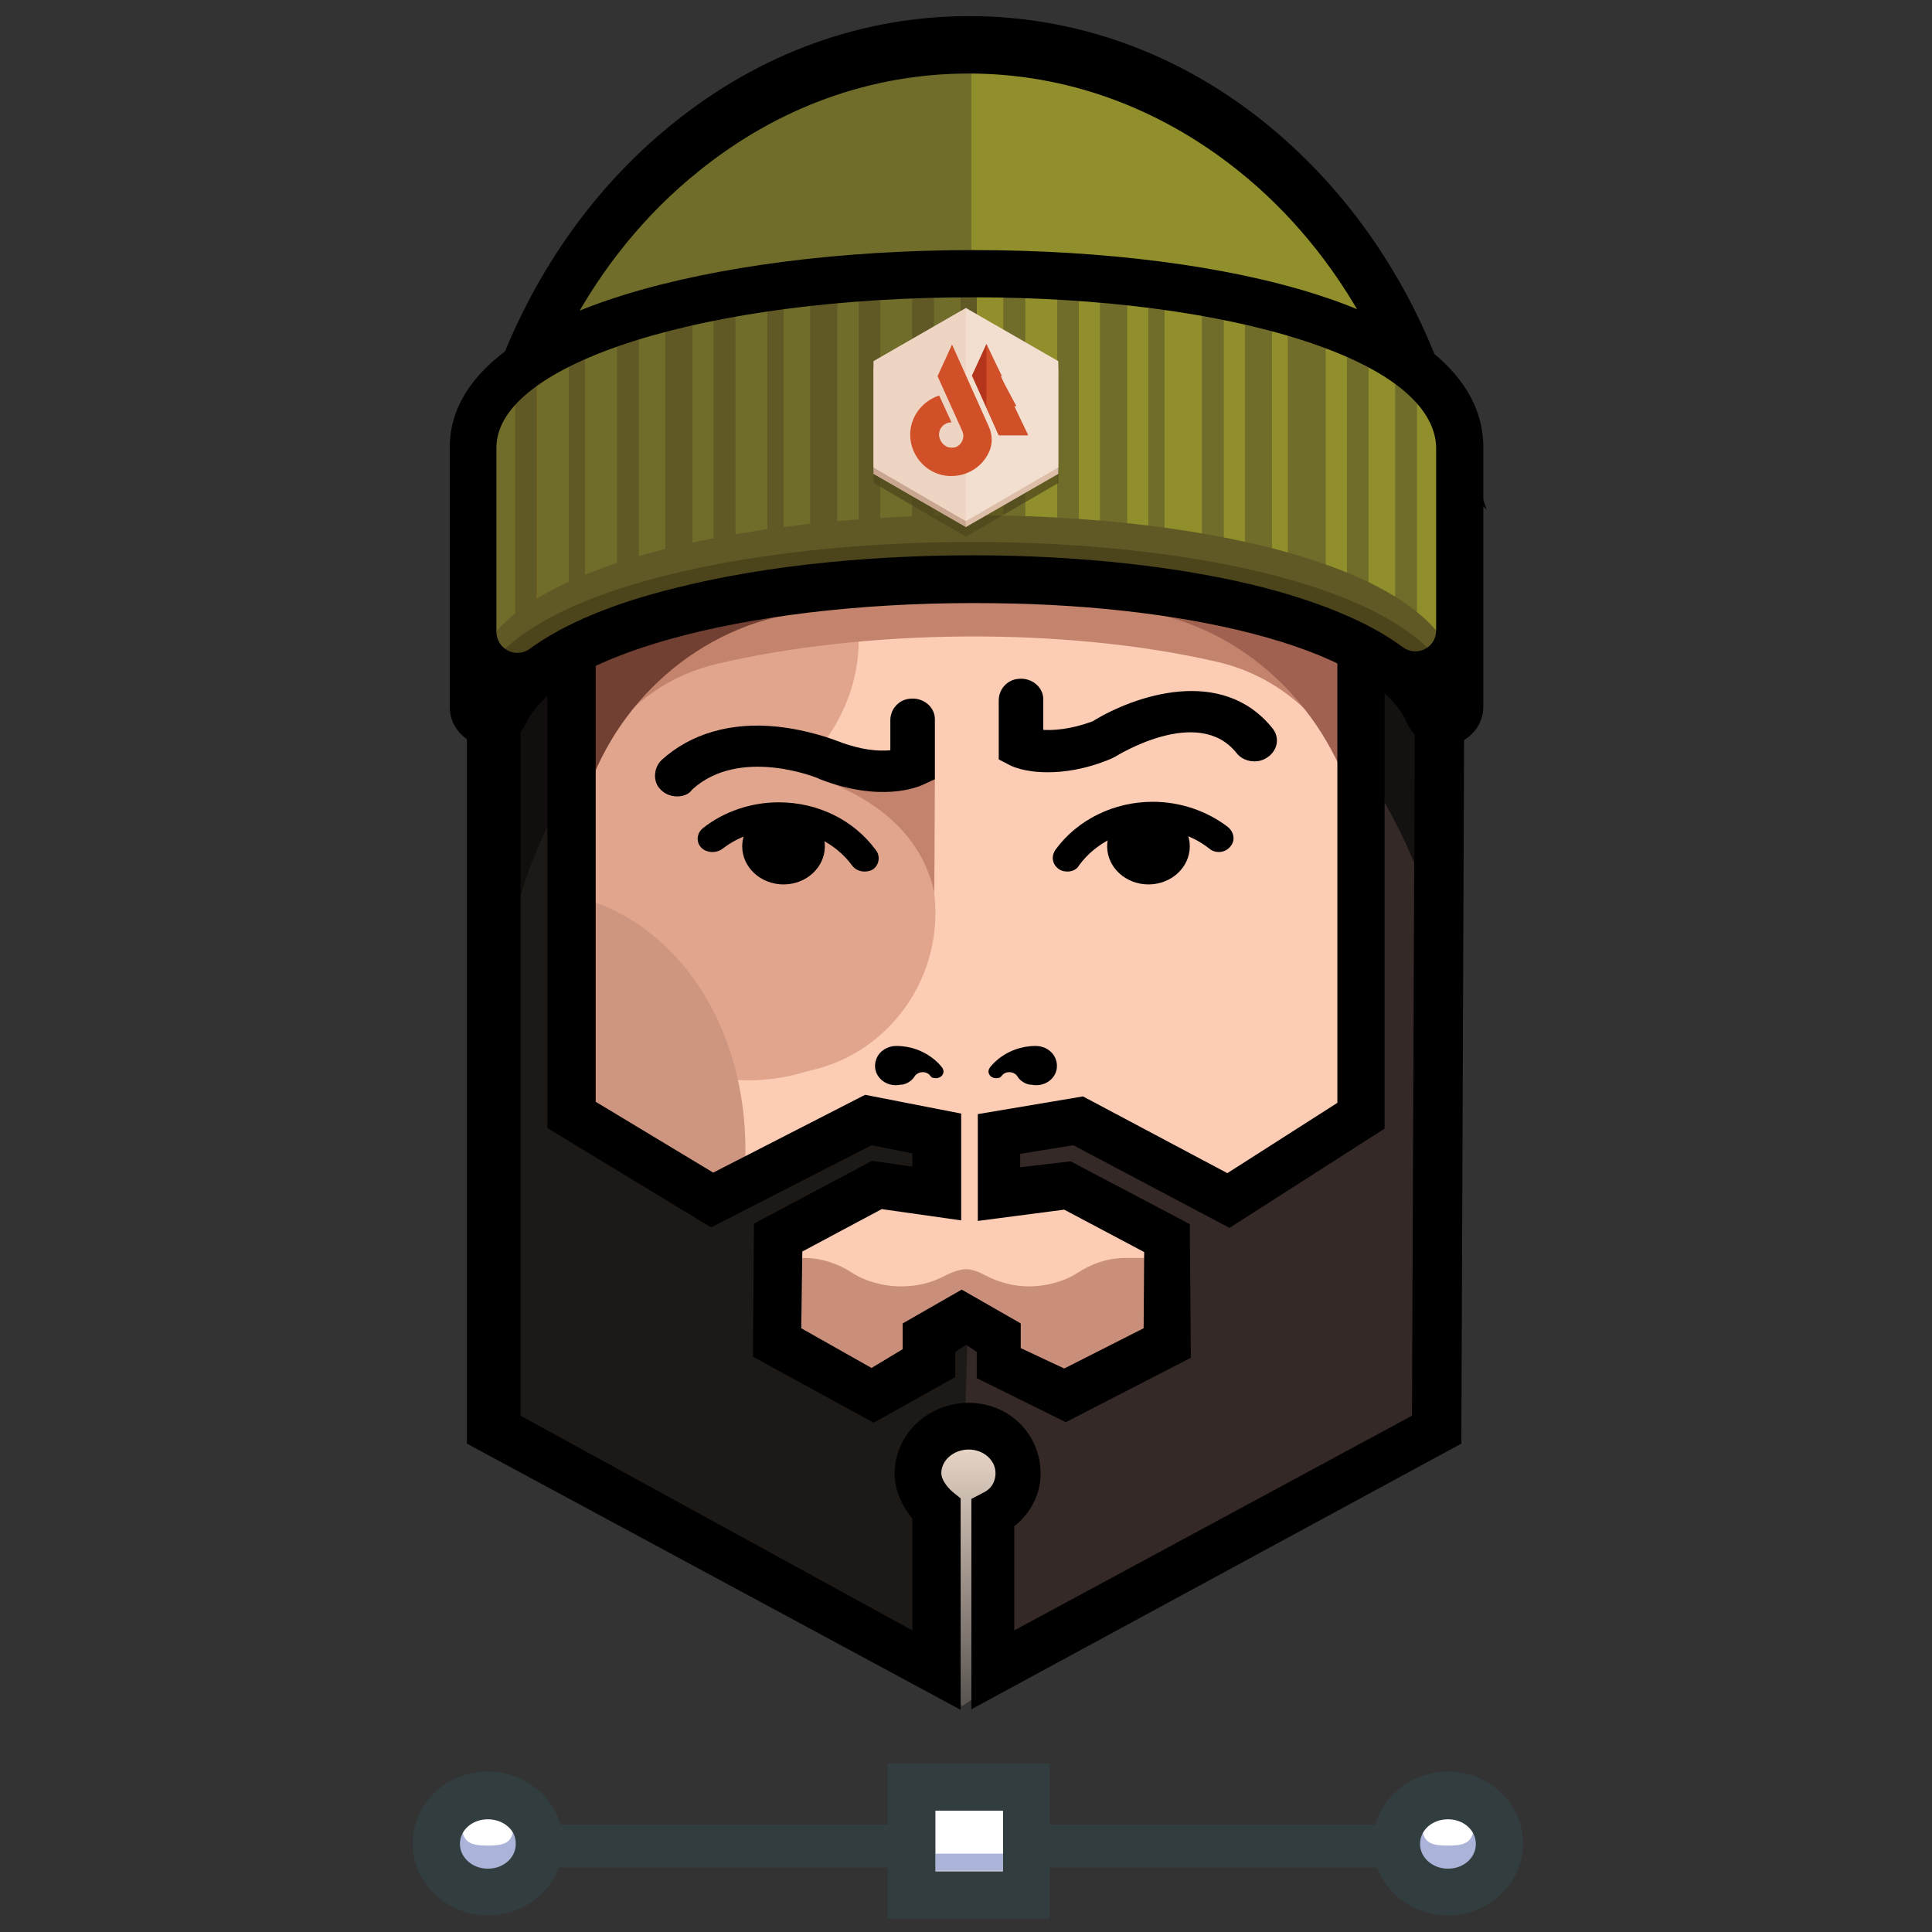 <?xml version="1.0" encoding="utf-8"?>
<!-- Generator: Adobe Illustrator 19.1.0, SVG Export Plug-In . SVG Version: 6.00 Build 0)  -->
<svg version="1.1" id="Layer_1" xmlns="http://www.w3.org/2000/svg" xmlns:xlink="http://www.w3.org/1999/xlink" x="0px" y="0px"
	 viewBox="144 -144 360 360" style="enable-background:new 144 -144 360 360;" xml:space="preserve">
<rect x="144" y="-144" width="360" height="360" fill="#333333" stroke="none"/>
<style type="text/css">
	.st0{fill:url(#SVGID_1_);}
	.st1{fill:#FFFFFF;}
	.st2{fill:#ABB4D8;}
	.st3{fill:#FCCCB4;}
	.st4{fill:#C98F7B;}
	.st5{fill:#E0A58C;}
	.st6{fill:#C4836C;}
	.st7{fill:#CE9580;}
	.st8{fill:#A06150;}
	.st9{fill:#918E2C;}
	.st10{fill:#706C2A;}
	.st11{fill:#352927;}
	.st12{fill:#141210;}
	.st13{fill:#1C1916;}
	.st14{fill:#723F33;}
	.st15{fill:#110E0D;}
	.st16{clip-path:url(#SVGID_3_);}
	.st17{fill:#995300;}
	.st18{fill:#605926;}
	.st19{fill:#4C451C;}
	.st20{fill:#D3860B;}
	.st21{fill:#323D3F;}
	.st22{opacity:0.7;fill:#4C451C;enable-background:new    ;}
	.st23{fill:#DDBEA8;}
	.st24{fill:#C9A68F;}
	.st25{fill:#F2DFD0;}
	.st26{fill:#EDD4C3;}
	.st27{fill:#D15028;}
	.st28{fill:#B5351C;}
</style>
<g>
	<g>
		<g>
			
				<linearGradient id="SVGID_1_" gradientUnits="userSpaceOnUse" x1="322.85" y1="-49.856" x2="322.85" y2="-104.389" gradientTransform="matrix(1 0 0 -1 0 72)">
				<stop  offset="0" style="stop-color:#F2DFD0"/>
				<stop  offset="1" style="stop-color:#514D4A"/>
			</linearGradient>
			<polygon class="st0" points="325.7,172.3 323.3,173.9 320.9,172.4 312.6,116.6 333.1,116.6 			"/>
			<g>
				<circle class="st1" cx="234.3" cy="200.6" r="7.6"/>
				<circle class="st1" cx="414.2" cy="199.6" r="7.6"/>
				<circle class="st1" cx="324.5" cy="199.4" r="10.6"/>
				<g>
					<g>
						<path class="st2" d="M234.8,207.7c-8.2,0-12.7-4.7-12.7-12.7h7.9c0,4,1,4.9,4.9,4.9c3.9,0,4.9-0.9,4.9-4.9h7.9
							C247.5,203,243,207.7,234.8,207.7z"/>
						<path class="st2" d="M413.7,207.7c-8.2,0-12.7-4.7-12.7-12.7h7.9c0,4,1,4.9,4.9,4.9s4.9-0.9,4.9-4.9h7.9
							C426.4,203,421.9,207.7,413.7,207.7z"/>
						<path class="st2" d="M318.3,204.6h12.6v-3.2h-12.6V204.6z"/>
						<g>
							<rect x="243.5" y="-34.1" class="st3" width="160.9" height="154.8"/>
							<g>
								<path class="st4" d="M336.9,92h-1.6C335.9,92,336.4,92,336.9,92z"/>
								<path class="st4" d="M353.7,90.4c-3.3,0-6.4,1.1-9.1,2.9l0,0c-1.7,1.1-5,2.4-8.9,2.4c-2.5,0-5.3-0.6-8.2-2.1
									c-1.1-0.6-1.9-0.9-2.6-1c-0.3-0.1-0.6-0.1-1-0.1l0,0c-0.7,0-2,0.3-3.8,1.2c-2.8,1.5-5.6,2-8.2,2c-3.9,0-7.2-1.3-8.9-2.4l0,0
									c-2.7-1.8-5.9-2.9-9.2-2.9h-5.3c0,23.2,16.5,25.7,37.2,25.7c20.7,0,37.9-2.5,37.9-25.7L353.7,90.4L353.7,90.4z"/>
							</g>
							<path class="st5" d="M288.6-4h-46.1c0,23,18.6,41.1,41.4,41.1c1.7,0,4.1-0.1,5.1-0.3v19.3c16,0,29.3-13.4,29.3-30
								S305.4-4,288.6-4z"/>
							<path class="st5" d="M318.1,22.1c0,20-15.1,35.2-34.7,35.2S247.9,42,247.9,22L318.1,22.1z"/>
							<path class="st6" d="M318.1,22.3L318.2,1h-21.6C307.4,5,315.7,11.5,318.1,22.3z"/>
							<path class="st7" d="M242,118.8c24,0,40.9-21.7,40.9-48.5S266,21.9,242,21.9V118.8z"/>
							<path class="st5" d="M255,13.6c27,0,49-17.1,49-38.3S282-63,255-63V13.6z"/>
							<path class="st6" d="M396.9-22.5L397-30h-21c-30.2-7.6-71.5-7.5-102.1,0h-22.6l0.1,7.9c-11.8,6-19.2,13.8-19.2,23.6v0.3
								c0,0.9,0.3,1.7,0.9,2.3l0.1,0.1c1.5,1.6,4,1.1,4.8-1c2.1-5.3,6.9-10,13.5-13.8l0.1,16.4c0-0.1,0-0.2,0.1-0.2
								c2.9-12.7,12.8-22.7,25.5-25.8c28.1-6.7,65.3-7,93.5-0.5c12.8,2.9,23,12.8,26.1,25.6c0.1,0.3,0.1,0.6,0.2,0.9l0.1-16.7
								c6.6,3.9,11.3,8.7,13.3,14.3c0.8,2.3,3.7,2.7,5.1,0.8c0,0,0,0,0-0.1c0.4-0.6,0.6-1.3,0.6-2V1.7
								C415.9-8.5,408.6-16.5,396.9-22.5z"/>
							<path class="st8" d="M397.1,9.2l0.2-38.2l-38.7-0.8C377.9-25.8,392.8-10,397.1,9.2z"/>
							<path class="st9" d="M409.8-68.6c-12.9-39.2-46.2-67.1-85.3-67.1c-39.3,0-72.8,28.2-85.6,67.8
								C267.2-99.1,381-100.3,409.8-68.6z"/>
							<path class="st10" d="M325-91.8c-35,0.5-71.5,8.6-85.4,24c12.7-39.6,46.4-67.8,85.4-67.8V-91.8z"/>
							<path d="M228-48.5l6.9-21.3c6.7-20.7,18.6-38.4,34.5-51.2c16.2-13.1,35.3-20,55.2-20c19.8,0,38.8,6.8,54.9,19.7
								c15.8,12.7,27.8,30.2,34.5,50.7l7,21.6l-14.2-15.6c-12.1-13.3-43.8-21.9-81-21.9c-0.5,0-1.1,0-1.6,0
								c-37.8,0.2-70.1,9.1-82.3,22.6L228-48.5z M324.5-130.3c-18.2,0-35.6,6.3-50.3,18.2c-10,8-18.2,18.2-24.3,29.8
								c19.8-10.6,49.5-14.8,74.3-14.9c18.7-0.1,36.5,1.9,51.7,5.7c8.9,2.3,16.5,5.1,22.8,8.4c-6.1-11.4-14.3-21.4-24.1-29.2
								C359.8-124.1,342.5-130.3,324.5-130.3z"/>
							<g>
								<path d="M314.4,56.6c0.6-1,2.2-1.1,2.9-0.2c0,0.1,0.1,0.1,0.1,0.1c0.2,0.4,0.7,0.4,1.1,0.4c0.2,0,0.5-0.1,0.7-0.2
									c0.6-0.4,0.8-1.1,0.4-1.7c-0.1-0.2-3-4.1-8.6-4.1l0,0c-1.6,0-3.1,0.9-3.7,2.4c-1.1,2.9,1.6,5.5,4.6,4.8
									C312,58.2,313.6,57.9,314.4,56.6z"/>
								<path d="M333.6,56.6c-0.6-1-2.2-1.1-2.9-0.2c0,0.1-0.1,0.1-0.1,0.1c-0.2,0.4-0.7,0.4-1.1,0.4c-0.2,0-0.5-0.1-0.7-0.2
									c-0.6-0.4-0.8-1.1-0.4-1.7c0.1-0.2,3-4.1,8.6-4.1l0,0c1.6,0,3.1,0.9,3.7,2.4c1.1,2.9-1.6,5.5-4.6,4.8
									C336,58.2,334.4,57.9,333.6,56.6z"/>
							</g>
							<g>
								<g>
									<path d="M305.1,18.4c-0.9,0-1.8-0.4-2.3-1.1c-3.1-4.2-8.1-6.7-13.6-6.7c-3.8,0-7.5,1.2-10.5,3.5c-1,0.8-2.5,0.9-3.6,0.2
										c-1.5-1-1.4-3-0.1-4c3.9-3.1,9-4.8,14.1-4.8c7.3,0,14,3.3,18.1,8.9c0.8,1,0.7,2.5-0.3,3.4
										C306.5,18.2,305.8,18.4,305.1,18.4z"/>
									<ellipse cx="290" cy="13.7" rx="7.7" ry="7.1"/>
								</g>
								<g>
									<path d="M342.9,18.4c-0.7,0-1.4-0.2-1.9-0.7c-1-0.9-1.1-2.3-0.3-3.4c4.1-5.6,10.9-8.9,18.1-8.9c5.1,0,10.1,1.7,14,4.7
										c1,0.8,1.4,2.2,0.7,3.3c-0.9,1.5-2.9,1.8-4.2,0.7c-2.9-2.3-6.7-3.6-10.6-3.6c-5.4,0-10.5,2.5-13.6,6.7
										C344.7,18,343.8,18.4,342.9,18.4z"/>
									<ellipse cx="358" cy="13.7" rx="7.7" ry="7.1"/>
								</g>
							</g>
							<g>
								<path d="M339.2-0.1c-4.3,0-6.6-1.1-7-1.3l-2.1-1.1v-11c0-2,1.5-3.8,3.6-4c2.5-0.3,4.7,1.5,4.7,3.8V-8c1.7,0.1,4.9,0,9.2-1.6
									c7.8-4.8,24.1-10.4,33.5,1.3c1.4,1.7,1,4.1-0.9,5.4c-1.8,1.3-4.5,0.9-5.8-0.8c-7.2-9-22.4,0.6-22.6,0.7l-0.4,0.2L351-2.6
									C346.2-0.6,342.2-0.1,339.2-0.1z"/>
								<path d="M270.2,4.4c-1.3,0-2.5-0.5-3.4-1.6c-1.2-1.5-0.9-3.9,0.5-5.2c5.4-4.9,12.9-7.1,21.5-6.2c5.8,0.6,10.5,2.4,11.3,2.7
									c4.4,1.7,7.6,1.9,9.8,1.7v-5.6c0-2,1.5-3.8,3.6-4c2.5-0.3,4.7,1.5,4.7,3.8V1.2l-2.4,1.1c-0.7,0.3-7.6,3.3-19-1.1l-0.2-0.1
									C296.5,1,281.9-5,273,3.1C272.4,4,271.3,4.4,270.2,4.4z"/>
							</g>
							<g>
								<path class="st4" d="M336.9,92h-1.6C335.9,92,336.4,92,336.9,92z"/>
								<path class="st4" d="M344.5,93.3"/>
							</g>
							<path class="st11" d="M345.1,64.7l27.5,14.9L397,63.8v-85.2l-14.2-20c1.8,0.5,4.3,1.1,6,1.7l5.7,2.2
								c8.2,3.6,15.2,8,17.9,13.4l-0.7,146.5L329,167.1V138c3-1.6,4.7-4.3,4.7-7.5c0-4.9-4.1-8.8-9.3-8.8s-9.5,3.9-9.5,8.8
								c0,2.7,2.2,5,3.2,6.7v30l-82-44.8V-24.5c5-7,15.7-12.4,28.9-16.4l-14,19.4v85.2l25.9,15.8l28.7-14.9l12.4,2.5v11.2l-10.9-1.6
								l-18.2,9.8l-0.2,19.5l18.4,9.8l11-6V105l6.5-3.8l6.5,3.8v4.8l11.9,6l18.9-9.8l-0.1-19.5l-18.3-9.8l-12.3,1.6V67.1L345.1,64.7
								z"/>
							<path class="st12" d="M411.4-18l-0.1,46.7c-2.6-11.7-8.4-22.4-14.4-31.5v-17L411.4-18z"/>
							<path class="st13" d="M323.8,121.4c-5.2,0-8.2,3.9-8.2,8.8c0,2.7,2.5,5,3.5,6.7v30l-82-44.8V-24.8c4-7,15.7-12.4,28.9-16.4
								l-14,19.4v85.2l25.5,15.8l28.4-14.9l12.1,2.5V78l-10.8-1.6l-18.1,9.8l-0.2,19.5l18.2,9.8l10.9-6v-4.8l6.4-3.8L323.8,121.4z"
								/>
							<path class="st14" d="M251.8,9.2L251.6-29l38.7-0.4C271-25.4,256.1-10,251.8,9.2z"/>
							<path class="st15" d="M239.3-18l0.2,46.7C242.1,17,247,6.3,254-2.8v-17L239.3-18z"/>
							<path d="M323,174.6L231,125V-29.7l1.3-1.1c5-7.4,15.7-13.5,31.3-18.1l12.5-3.7L255-23.8v85.1l21.9,13.2L305.2,60l17.9,3.5
								v19.9l-14.8-2.1l-14.8,7.9l-0.2,14.3l13.1,7.4l5.8-3.5v-4.8l11-6.3l11,6.3v4.6l8.1,3.8l14.8-7.5l0.1-14.2l-14.9-7.9
								l-16.1,2.1V63.6l19.6-3.3l26.9,14.3l20.5-13.1v-86.1l-20.8-29.1l11.8,3.5c0.6,0.2,1.3,0.4,2.1,0.6c1.4,0.4,2.8,0.7,4,1.2
								l0.1,0.1l5.9,2.3c10.6,4.7,17.2,9.7,20.1,15.5l0.5,0.9L416.3,125L325,174.5v-39.2l2.3-1.2c1.8-0.9,2.2-2.5,2.2-3.6
								c0-2.4-2.2-4.4-5-4.4s-5.1,2-5.1,4.4c0,1.1,0.9,2.4,2,3.4l1.6,1.3V174.6z M241,119.8l73,40V139c-2-2.5-3.3-5.4-3.3-8.4
								c0-7.3,6.2-13.2,13.8-13.2s13.4,5.9,13.4,13.2c0,3.9-1.9,7.4-4.9,9.8v19.4l74.1-40l0.6-147.4c-1.6-2.5-4.7-6-13.3-9.9
								l7.6,10.1v93.7l-28.9,18.5L344,69.4l-9.9,1.6v2.5l9.4-1.1l22.2,11.7l0.2,24.9l-23.3,12l-16.6-8.2v-4.9l-2-1.3l-2,1.3v4.7
								l-15.2,8.5l-22.5-12.3l0.2-24.8l22-11.7l7.5,1.1v-2.5l-7.6-1.5l-29.9,15.3L246,66.2v-92.9l6.6-8.7c-5.4,2.6-9.6,5.5-11.6,8.5
								V119.8z"/>
							<path class="st9" d="M232-60.6v48.2c0,0.7,0.3,1.5,0.9,2l0.1,0.1c1.5,1.4,4,0.9,4.9-0.9c15-32.7,157.9-33.8,172.3,0.1
								c0.8,2,3.7,2.3,5.1,0.7l0,0c0.4-0.5,0.7-1.1,0.7-1.7v-48.5C416-104.6,232-103,232-60.6z"/>
							<path class="st10" d="M232-60.6v48.2c0,0.7,0.3,1.5,0.9,2l0.1,0.1c1.5,1.4,4,0.9,4.8-0.9c7.5-16.4,46.8-24.8,86.1-24.9v-59
								C324-95.2,232.3-89.2,232-60.6z"/>
							<g>
								<g>
									<defs>
										<path id="SVGID_2_" d="M235.3-61.5v46.9c0,0.7,0.3,1.4,0.9,1.9l0.1,0.1c1.5,1.3,3.9,0.9,4.7-0.9
											c14.6-31.9,153.7-32.9,167.7,0.1c0.8,1.9,3.6,2.2,5,0.6l0,0c0.4-0.5,0.6-1.1,0.6-1.7v-47
											C414.4-104.3,235.3-102.7,235.3-61.5z"/>
									</defs>
									<clipPath id="SVGID_3_">
										<use xlink:href="#SVGID_2_"  style="overflow:visible;"/>
									</clipPath>
									<g class="st16">
										<path class="st17" d="M244-11h-13v-84h13V-11z M236-15h4v-76h-4V-15z"/>
										<path class="st18" d="M253-11h-13v-84h13V-11z M244-15h6v-76h-6V-15z"/>
										<path class="st18" d="M263-11h-13v-84h13V-11z M253-15h6v-76h-6V-15z"/>
										<path class="st18" d="M273-11h-14v-84h14V-11z M263-15h5v-76h-5V-15z"/>
										<path class="st18" d="M281-11h-13v-84h13V-11z M273-15h4v-76h-4V-15z"/>
										<path class="st18" d="M290-11h-13v-84h13V-11z M281-15h6v-76h-6V-15z"/>
										<path class="st18" d="M300-11h-13v-84h13V-11z M290-15h5v-76h-5V-15z"/>
										<path class="st18" d="M308-11h-13v-84h13V-11z M300-15h4v-76h-4V-15z"/>
										<path class="st18" d="M318-11h-14v-84h14V-11z M308-15h6v-76h-6V-15z"/>
										<path class="st18" d="M326-11h-12v-84h12V-11z M318-15h5v-76h-5V-15z"/>
										<path class="st18" d="M335-11h-12v-84h12V-11z M326-15h5v-76h-5V-15z"/>
										<path class="st10" d="M345-11h-14v-84h14V-11z M335-15h6v-76h-6V-15z"/>
										<path class="st10" d="M354-11h-13v-84h13V-11z M345-15h4v-76h-4V-15z"/>
										<path class="st10" d="M361-11h-12v-84h12V-11z M354-15h4v-76h-4V-15z"/>
										<path class="st10" d="M372-11h-14v-84h14V-11z M361-15h7v-76h-7V-15z"/>
										<path class="st10" d="M381-11h-13v-84h13V-11z M372-15h4v-76h-4V-15z"/>
										<path class="st10" d="M391-11h-15v-84h15V-11z M381-15h3v-76h-3V-15z"/>
										<path class="st10" d="M399-11h-15v-84h15V-11z M391-15h4v-76h-4V-15z"/>
										<path class="st10" d="M408-11h-13v-84h13V-11z M399-15h5v-76h-5V-15z"/>
										<path class="st10" d="M418-11h-14v-84h14V-11z M408-15h5v-76h-5V-15z"/>
									</g>
								</g>
							</g>
							<path class="st18" d="M232-15.6v0.2c0,0.7,0.3,1.5,0.9,2l0.1,0.1c1.5,1.4,4,0.9,4.9-0.9c15-32.7,157.9-33.8,172.3,0.1
								c0.8,2,3.7,2.3,5.1,0.7l0,0c0.4-0.5,0.7-1.1,0.7-1.7v-0.4C416-59.6,232-58,232-15.6z"/>
							<path class="st19" d="M232-10.7v0.2c0,0.7,0.3,1.5,0.9,2l0.1,0.1c1.5,1.4,4,0.9,4.9-0.9c15-32.7,157.9-33.8,172.3,0.1
								c0.8,2,3.7,2.3,5.1,0.7l0,0c0.4-0.5,0.7-1.1,0.7-1.7v-0.4C416-54.6,232-53,232-10.7z"/>
							<path d="M412.9-5c-0.4,0-0.8,0-1.2-0.1c-2.5-0.4-4.6-2-5.6-4.3c-2.6-6.2-11.9-11.8-26-15.8c-13.7-3.9-31.7-6.2-50.8-6.4
								c-43.6-0.6-81.2,9-87.3,22.4c-1,2.1-2.9,3.6-5.2,4.1c-2.4,0.5-4.8-0.2-6.6-1.8L230.1-7c-1.5-1.4-2.3-3.3-2.3-5.2v-48.4
								c0-15.2,17.6-23.8,32.3-28.4c17.4-5.4,40.6-8.4,65.3-8.4c24.3,0,47,2.9,63.7,8.2c14.3,4.5,31.3,13.2,31.3,28.6v48.3
								c0,1.7-0.6,3.3-1.7,4.6l-0.1,0.1C417.1-5.9,415.1-5,412.9-5z M325.3-88.6c-49.8,0-88.8,12.3-88.8,28v34.3
								c0,3.2,3.6,5.1,6.2,3.2c6.3-4.6,15.5-8.5,27.4-11.4c16.7-4.2,37.7-6.3,59.3-6c19.8,0.3,38.7,2.7,53.1,6.8
								c9.7,2.8,17.4,6.2,22.9,10.3c2.6,1.9,6.2,0.1,6.2-3.1v-34c0-4.6-3.3-13.2-25.2-20.2C370.4-85.8,348.7-88.6,325.3-88.6z"/>
							<path class="st20" d="M415.3-10.5"/>
							<g>
								<path class="st21" d="M339.6,213.5h-30.2v-28.9h30.2V213.5z M318.3,204.7h12.6v-11.3h-12.6V204.7z"/>
								<path class="st21" d="M243.4,196c0.8,0,1.2,2.4,1.2,3.9c0,1.6-0.5,3.1-1.3,4.1H314v-8H243.4z"/>
								<path class="st21" d="M404.1,199.9c0-1.6,0.4-3.9,1.2-3.9H335v8h70.4C404.6,203,404.1,201.6,404.1,199.9z"/>
								<path class="st21" d="M234.9,212.9c-7.7,0-14-6-14-13.4s6.3-13.4,14-13.4c7.7,0,14,6,14,13.4S242.7,212.9,234.9,212.9z
									 M234.9,195c-2.9,0-5.2,2-5.2,4.6c0,2.5,2.3,4.6,5.2,4.6c2.9,0,5.2-2,5.2-4.6C240.2,197,237.8,195,234.9,195z"/>
								<g>
									<path class="st21" d="M413.8,212.9c-7.7,0-14-6-14-13.4s6.3-13.4,14-13.4s14,6,14,13.4S421.5,212.9,413.8,212.9z
										 M413.8,195c-2.9,0-5.2,2-5.2,4.6c0,2.5,2.3,4.6,5.2,4.6s5.2-2,5.2-4.6S416.7,195,413.8,195z"/>
								</g>
							</g>
						</g>
					</g>
				</g>
			</g>
		</g>
	</g>
	<polygon class="st22" points="341.2,-54 324,-44 306.8,-54 306.8,-73.8 324,-83.7 341.2,-73.8 	"/>
	<g>
		<polygon class="st23" points="341.2,-55.7 324,-45.8 306.8,-55.7 306.8,-75.5 324,-85.4 341.2,-75.5 		"/>
		<polygon class="st24" points="324,-45.8 306.8,-55.7 306.8,-75.5 324,-85.4 		"/>
	</g>
	<g>
		<polygon class="st25" points="341.2,-56.9 324,-46.9 306.8,-56.9 306.8,-76.7 324,-86.6 341.2,-76.7 		"/>
		<polygon class="st26" points="324,-46.9 306.8,-56.9 306.8,-76.7 324,-86.6 		"/>
		<g>
			<path class="st27" d="M321.4-79.8l-2.7,5.9l4.6,10.2c0.7,1.5-0.5,3.3-2.1,3.1h-0.1c-1.1-0.1-1.9-1-2.1-2.1
				c-0.2-1.4,0.9-2.6,2.3-2.6l0,0l-2.3-5c-3.1,1-5.4,3.9-5.4,7.3c0,4.1,3.3,7.6,7.4,7.7c3.3,0.1,6.1-1.8,7.3-4.5
				c0.7-1.5,0.6-3.2,0-4.6L321.4-79.8z"/>
			<polygon class="st28" points="327.8,-79.9 325.1,-74 330.1,-62.9 335.4,-62.9 			"/>
			<polyline class="st27" points="330.7,-73.9 327.8,-79.9 327.8,-68.1 330.1,-62.9 335.6,-62.9 333,-68.3 333.4,-68.3 330.4,-73.9 
				330.7,-73.9 			"/>
		</g>
	</g>
</g>
</svg>
